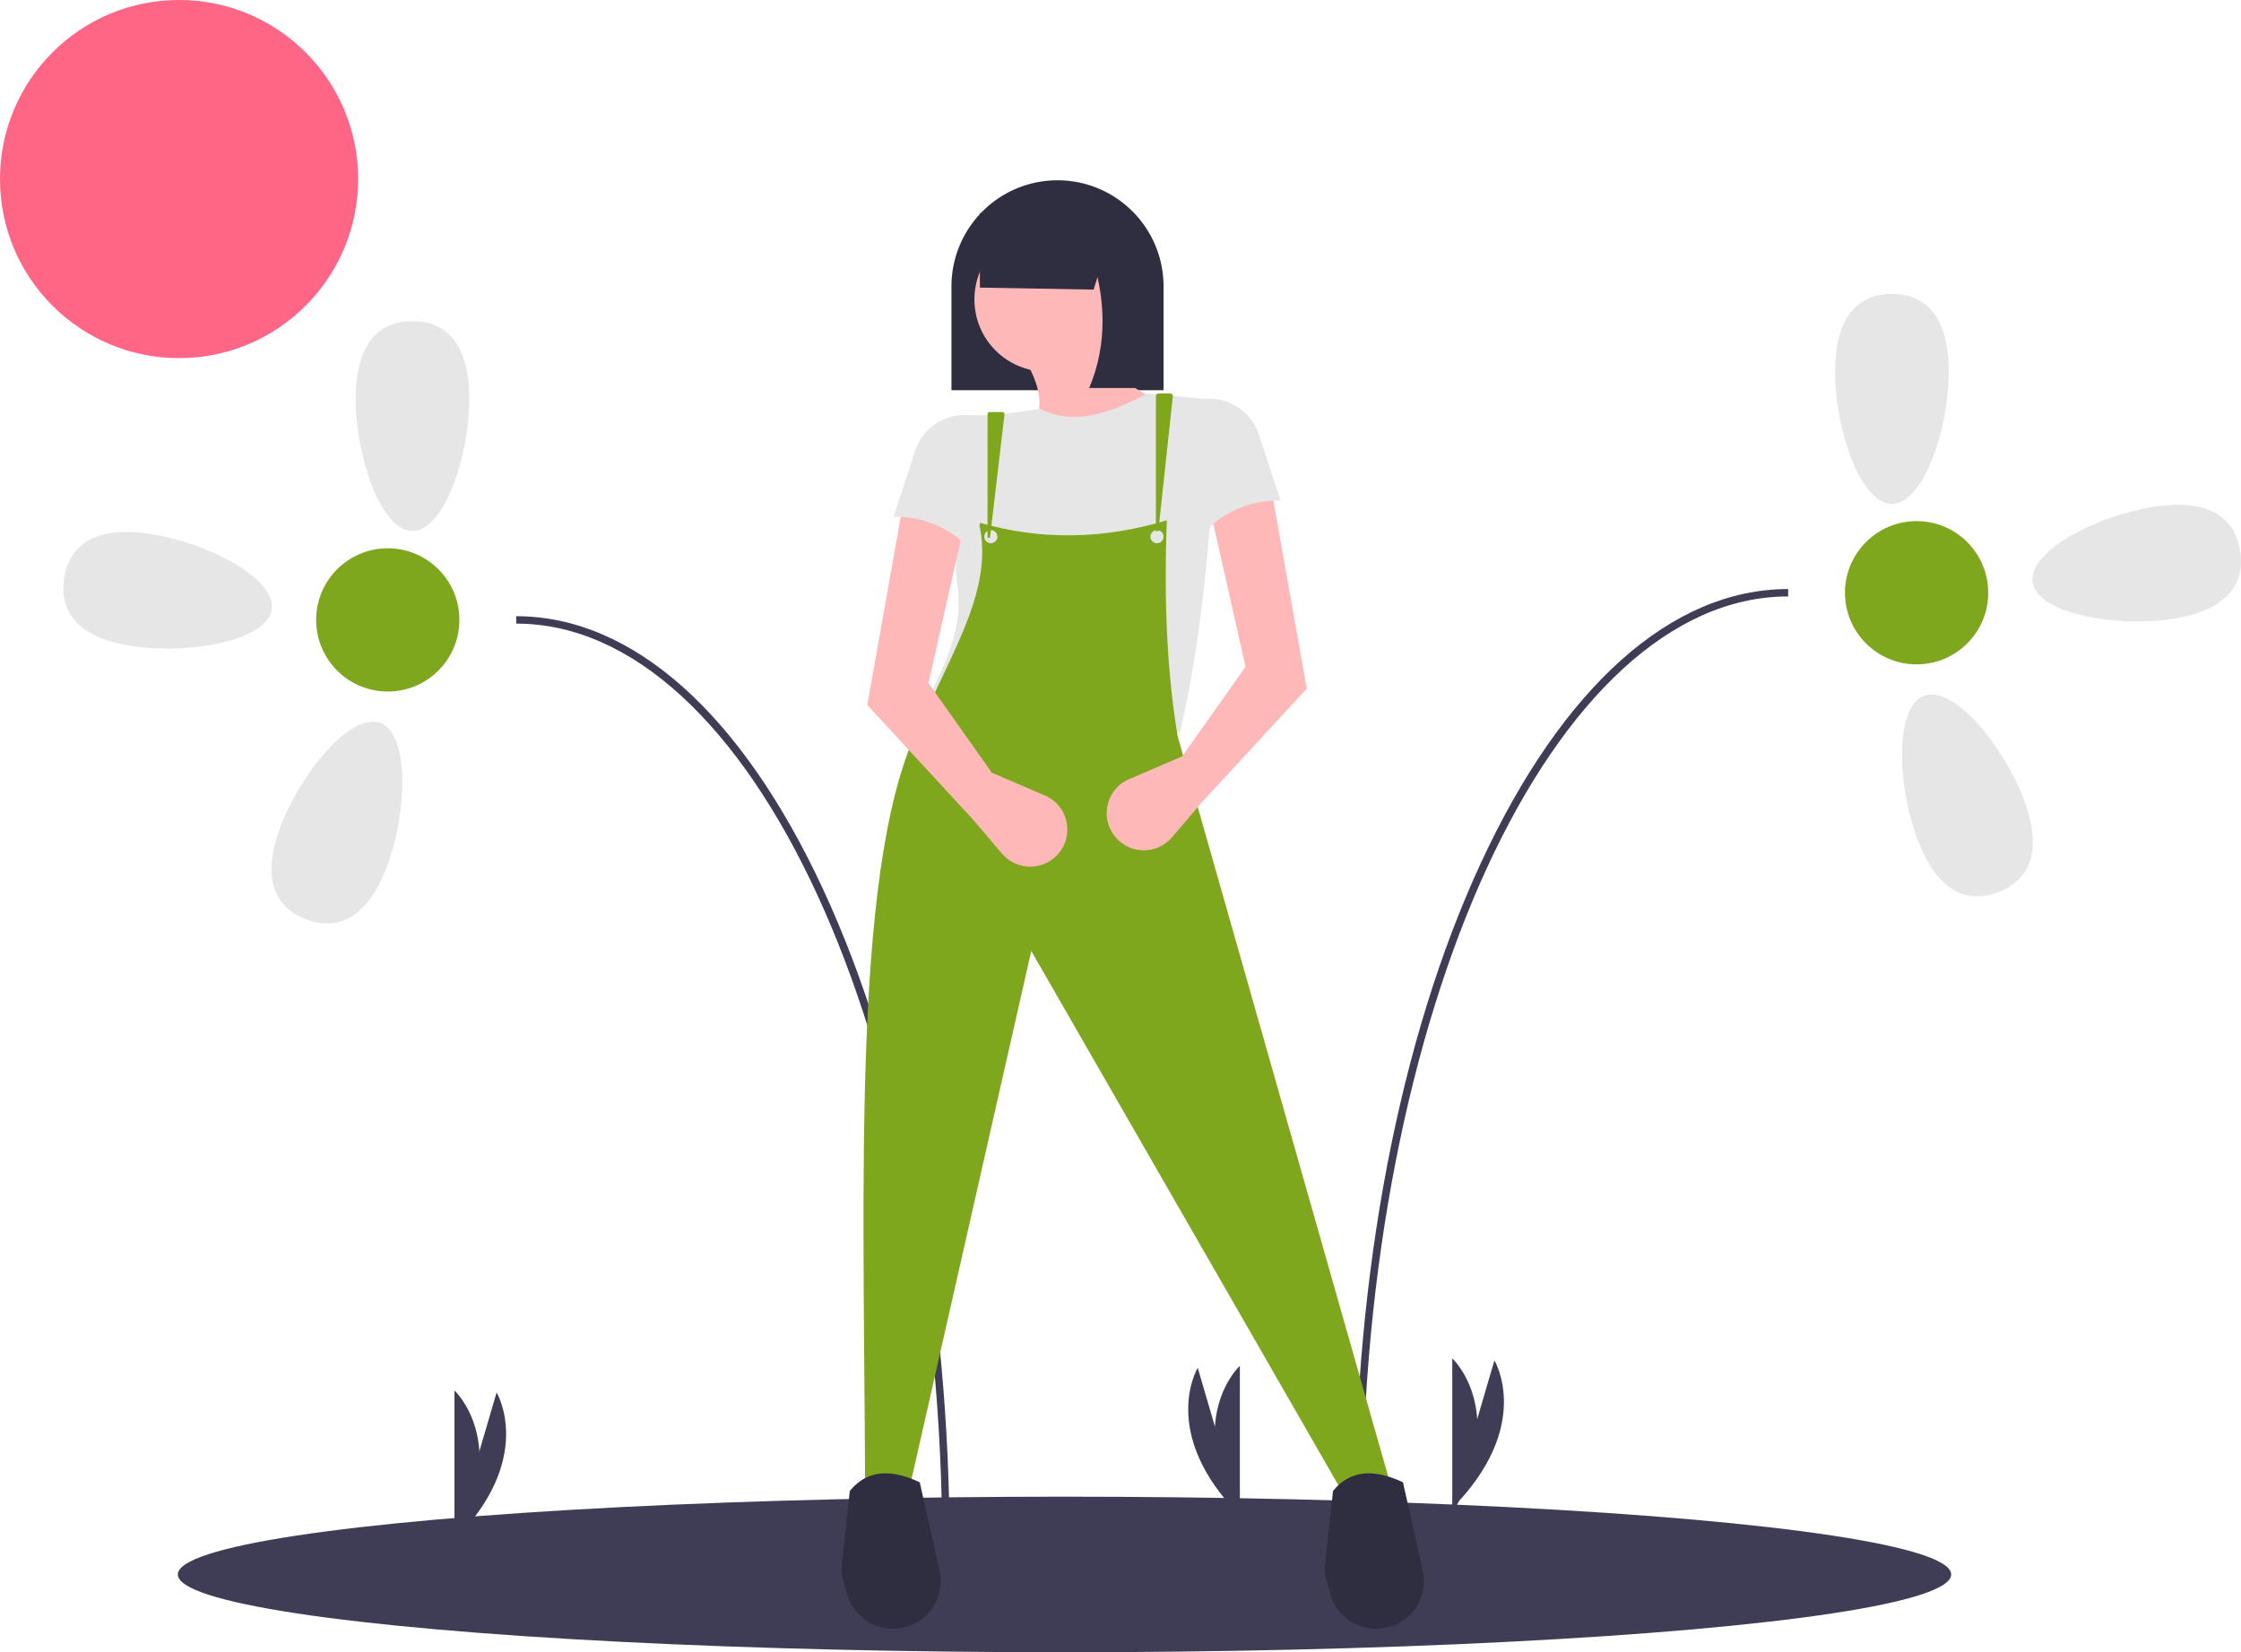 <svg id="a31549b3-35b0-456f-b94a-9d2cacde86e9" data-name="Layer 1" xmlns="http://www.w3.org/2000/svg" width="907.342" height="669" viewBox="0 0 907.342 669"><circle cx="72.5" cy="72.5" r="72.5" fill="#ff6584"/><ellipse cx="431" cy="637.5" rx="359" ry="31.5" fill="#3f3d56"/><path d="M697.829,731.5h-3c0-100.728,18.138-195.396,51.073-266.565C779.007,393.397,823.196,354,870.329,354v3C775.212,357,697.829,525,697.829,731.5Z" transform="translate(-146.329 -115.5)" fill="#3f3d56"/><path d="M935.329,266c0,23.472-10.297,53.5-23,53.5s-23-30.028-23-53.5,10.297-31.5,23-31.5S935.329,242.528,935.329,266Z" transform="translate(-146.329 -115.5)" fill="#e6e6e6"/><path d="M1025.594,366.131c-23.217,3.454-54.433-2.312-56.302-14.877s26.316-27.169,49.533-30.623,32.672,5.55,34.542,18.114S1048.81,362.677,1025.594,366.131Z" transform="translate(-146.329 -115.5)" fill="#e6e6e6"/><path d="M922.707,455.424c-8.302-21.955-9.292-53.684,2.589-58.177s32.134,19.951,40.437,41.906,1.51,33.106-10.371,37.599S931.009,477.379,922.707,455.424Z" transform="translate(-146.329 -115.5)" fill="#e6e6e6"/><circle cx="776" cy="240" r="29" fill="#7ea71e"/><path d="M530.829,742.5h-3c0-206.5-77.383-374.5-172.5-374.5v-3c47.133,0,91.322,39.397,124.427,110.935C512.691,547.104,530.829,641.772,530.829,742.5Z" transform="translate(-146.329 -115.5)" fill="#3f3d56"/><path d="M290.329,277c0,23.472,10.297,53.5,23,53.5s23-30.028,23-53.5-10.297-31.5-23-31.5S290.329,253.528,290.329,277Z" transform="translate(-146.329 -115.5)" fill="#e6e6e6"/><path d="M200.064,377.131c23.217,3.454,54.433-2.312,56.302-14.877s-26.316-27.169-49.533-30.623-32.672,5.55-34.542,18.114S176.847,373.677,200.064,377.131Z" transform="translate(-146.329 -115.5)" fill="#e6e6e6"/><path d="M302.951,466.424c8.302-21.955,9.292-53.684-2.589-58.177s-32.134,19.951-40.437,41.906-1.51,33.106,10.371,37.599S294.649,488.379,302.951,466.424Z" transform="translate(-146.329 -115.5)" fill="#e6e6e6"/><circle cx="157" cy="251" r="29" fill="#7ea71e"/><path d="M330.329,736.5v-58s23,21,0,63" transform="translate(-146.329 -115.5)" fill="#3f3d56"/><path d="M331.088,734.996l16.299-55.663s16.172,26.617-17.704,60.461" transform="translate(-146.329 -115.5)" fill="#3f3d56"/><path d="M734.329,723.5v-58s23,21,0,63" transform="translate(-146.329 -115.5)" fill="#3f3d56"/><path d="M735.088,721.996l16.299-55.663s16.172,26.617-17.704,60.461" transform="translate(-146.329 -115.5)" fill="#3f3d56"/><path d="M648.329,726.5v-58s-23,21,0,63" transform="translate(-146.329 -115.5)" fill="#3f3d56"/><path d="M647.57,724.996l-16.299-55.663s-16.172,26.617,17.704,60.461" transform="translate(-146.329 -115.5)" fill="#3f3d56"/><path d="M428.167,73h0a42.936,42.936,0,0,1,42.936,42.936v42.051a0,0,0,0,1,0,0H385.23a0,0,0,0,1,0,0v-42.051A42.936,42.936,0,0,1,428.167,73Z" fill="#2f2e41"/><path d="M616.989,278.356c-15.748,11.188-36.728,15.502-59.314,17.706,15.562-12.627,9.463-26.572,0-40.723l34.526-3.541C593.199,264.644,603.161,272.563,616.989,278.356Z" transform="translate(-146.329 -115.5)" fill="#ffb8b8"/><path d="M624.071,412.034,522.264,397.869c8.253-15.547,13.794-30.567,11.849-44.131a62.576,62.576,0,0,1,.256-20.431l.648-3.455a54.754,54.754,0,0,1,7.584-18.697c4.089-6.588,2.678-16.487.909-26.601l23.903-3.541c13.189,6.7,27.996,2.236,43.379-6.197l28.329,2.656C637.202,327.954,632.982,374.256,624.071,412.034Z" transform="translate(-146.329 -115.5)" fill="#e6e6e6"/><path d="M709.059,715.686l-19.476,3.541L563.872,500.562,514.296,719.227l-17.706-.885c-.388-123.92-5.959-259.977,24.009-312.821,11.243-26.681,28.446-52.23,22.026-78.474,25.217,7.349,50.6,6.824,76.134-.885-1.199,31.49-.063,60.993,4.426,87.643Z" transform="translate(-146.329 -115.5)" fill="#7ea71e"/><path d="M703.512,775h0a19.331,19.331,0,0,1-18.666-14.306L683.119,754.281a12.695,12.695,0,0,1-.363-4.665l3.285-30.389c6.265-7.766,15.374-9.639,28.329-3.541l8.006,35.76A19.331,19.331,0,0,1,703.512,775Z" transform="translate(-146.329 -115.5)" fill="#2f2e41"/><path d="M507.865,775h0a19.331,19.331,0,0,1-18.666-14.306l-1.727-6.413a12.695,12.695,0,0,1-.363-4.665l3.285-30.389c6.265-7.766,15.374-9.639,28.329-3.541l8.006,35.76A19.331,19.331,0,0,1,507.865,775Z" transform="translate(-146.329 -115.5)" fill="#2f2e41"/><circle cx="423.74" cy="121.248" r="29.214" fill="#ffb8b8"/><circle cx="401.166" cy="217.301" r="2.656" fill="#e6e6e6"/><circle cx="468.447" cy="217.301" r="2.656" fill="#e6e6e6"/><polygon points="442.774 117.264 396.739 116.449 396.739 86.279 452.512 86.279 442.774 117.264" fill="#2f2e41"/><path d="M607.694,272.602H587.332c7.525-17.98,6.862-36.946,0-56.658h20.362Z" transform="translate(-146.329 -115.5)" fill="#2f2e41"/><path d="M632.924,440.363l-12.062,14.141a15.016,15.016,0,0,1-24.331-2.07l0,0a15.016,15.016,0,0,1,6.992-21.476l21.434-9.186L650.63,385.475l-14.165-62.855,24.788-7.968,14.165,79.675Z" transform="translate(-146.329 -115.5)" fill="#ffb8b8"/><path d="M539.97,446.986,552.031,461.127a15.016,15.016,0,0,0,24.331-2.07l0,0a15.016,15.016,0,0,0-6.992-21.476l-21.434-9.186-25.673-36.297,14.165-62.855-24.788-7.968L497.476,400.951Z" transform="translate(-146.329 -115.5)" fill="#ffb8b8"/><path d="M664.794,318.194a40.624,40.624,0,0,0-30.02,11.968l-8.853-53.117,10.708-.126a21.345,21.345,0,0,1,19.503,14.713Z" transform="translate(-146.329 -115.5)" fill="#e6e6e6"/><path d="M508.099,324.817a40.624,40.624,0,0,1,30.02,11.968c10.246-15.54,11.731-33.681,8.853-53.117l-10.708-.126a21.345,21.345,0,0,0-19.503,14.713Z" transform="translate(-146.329 -115.5)" fill="#e6e6e6"/><path d="M614.333,330.588h.975l5.879-54.585a1.074,1.074,0,0,0-1.068-1.188h-4.713a1.075,1.075,0,0,0-1.074,1.074Z" transform="translate(-146.329 -115.5)" fill="#7ea71e"/><path d="M546.167,333.244h.983l5.879-49.964a.842.842,0,0,0-.836-.94h-5.184a.843.843,0,0,0-.842.842Z" transform="translate(-146.329 -115.5)" fill="#7ea71e"/></svg>